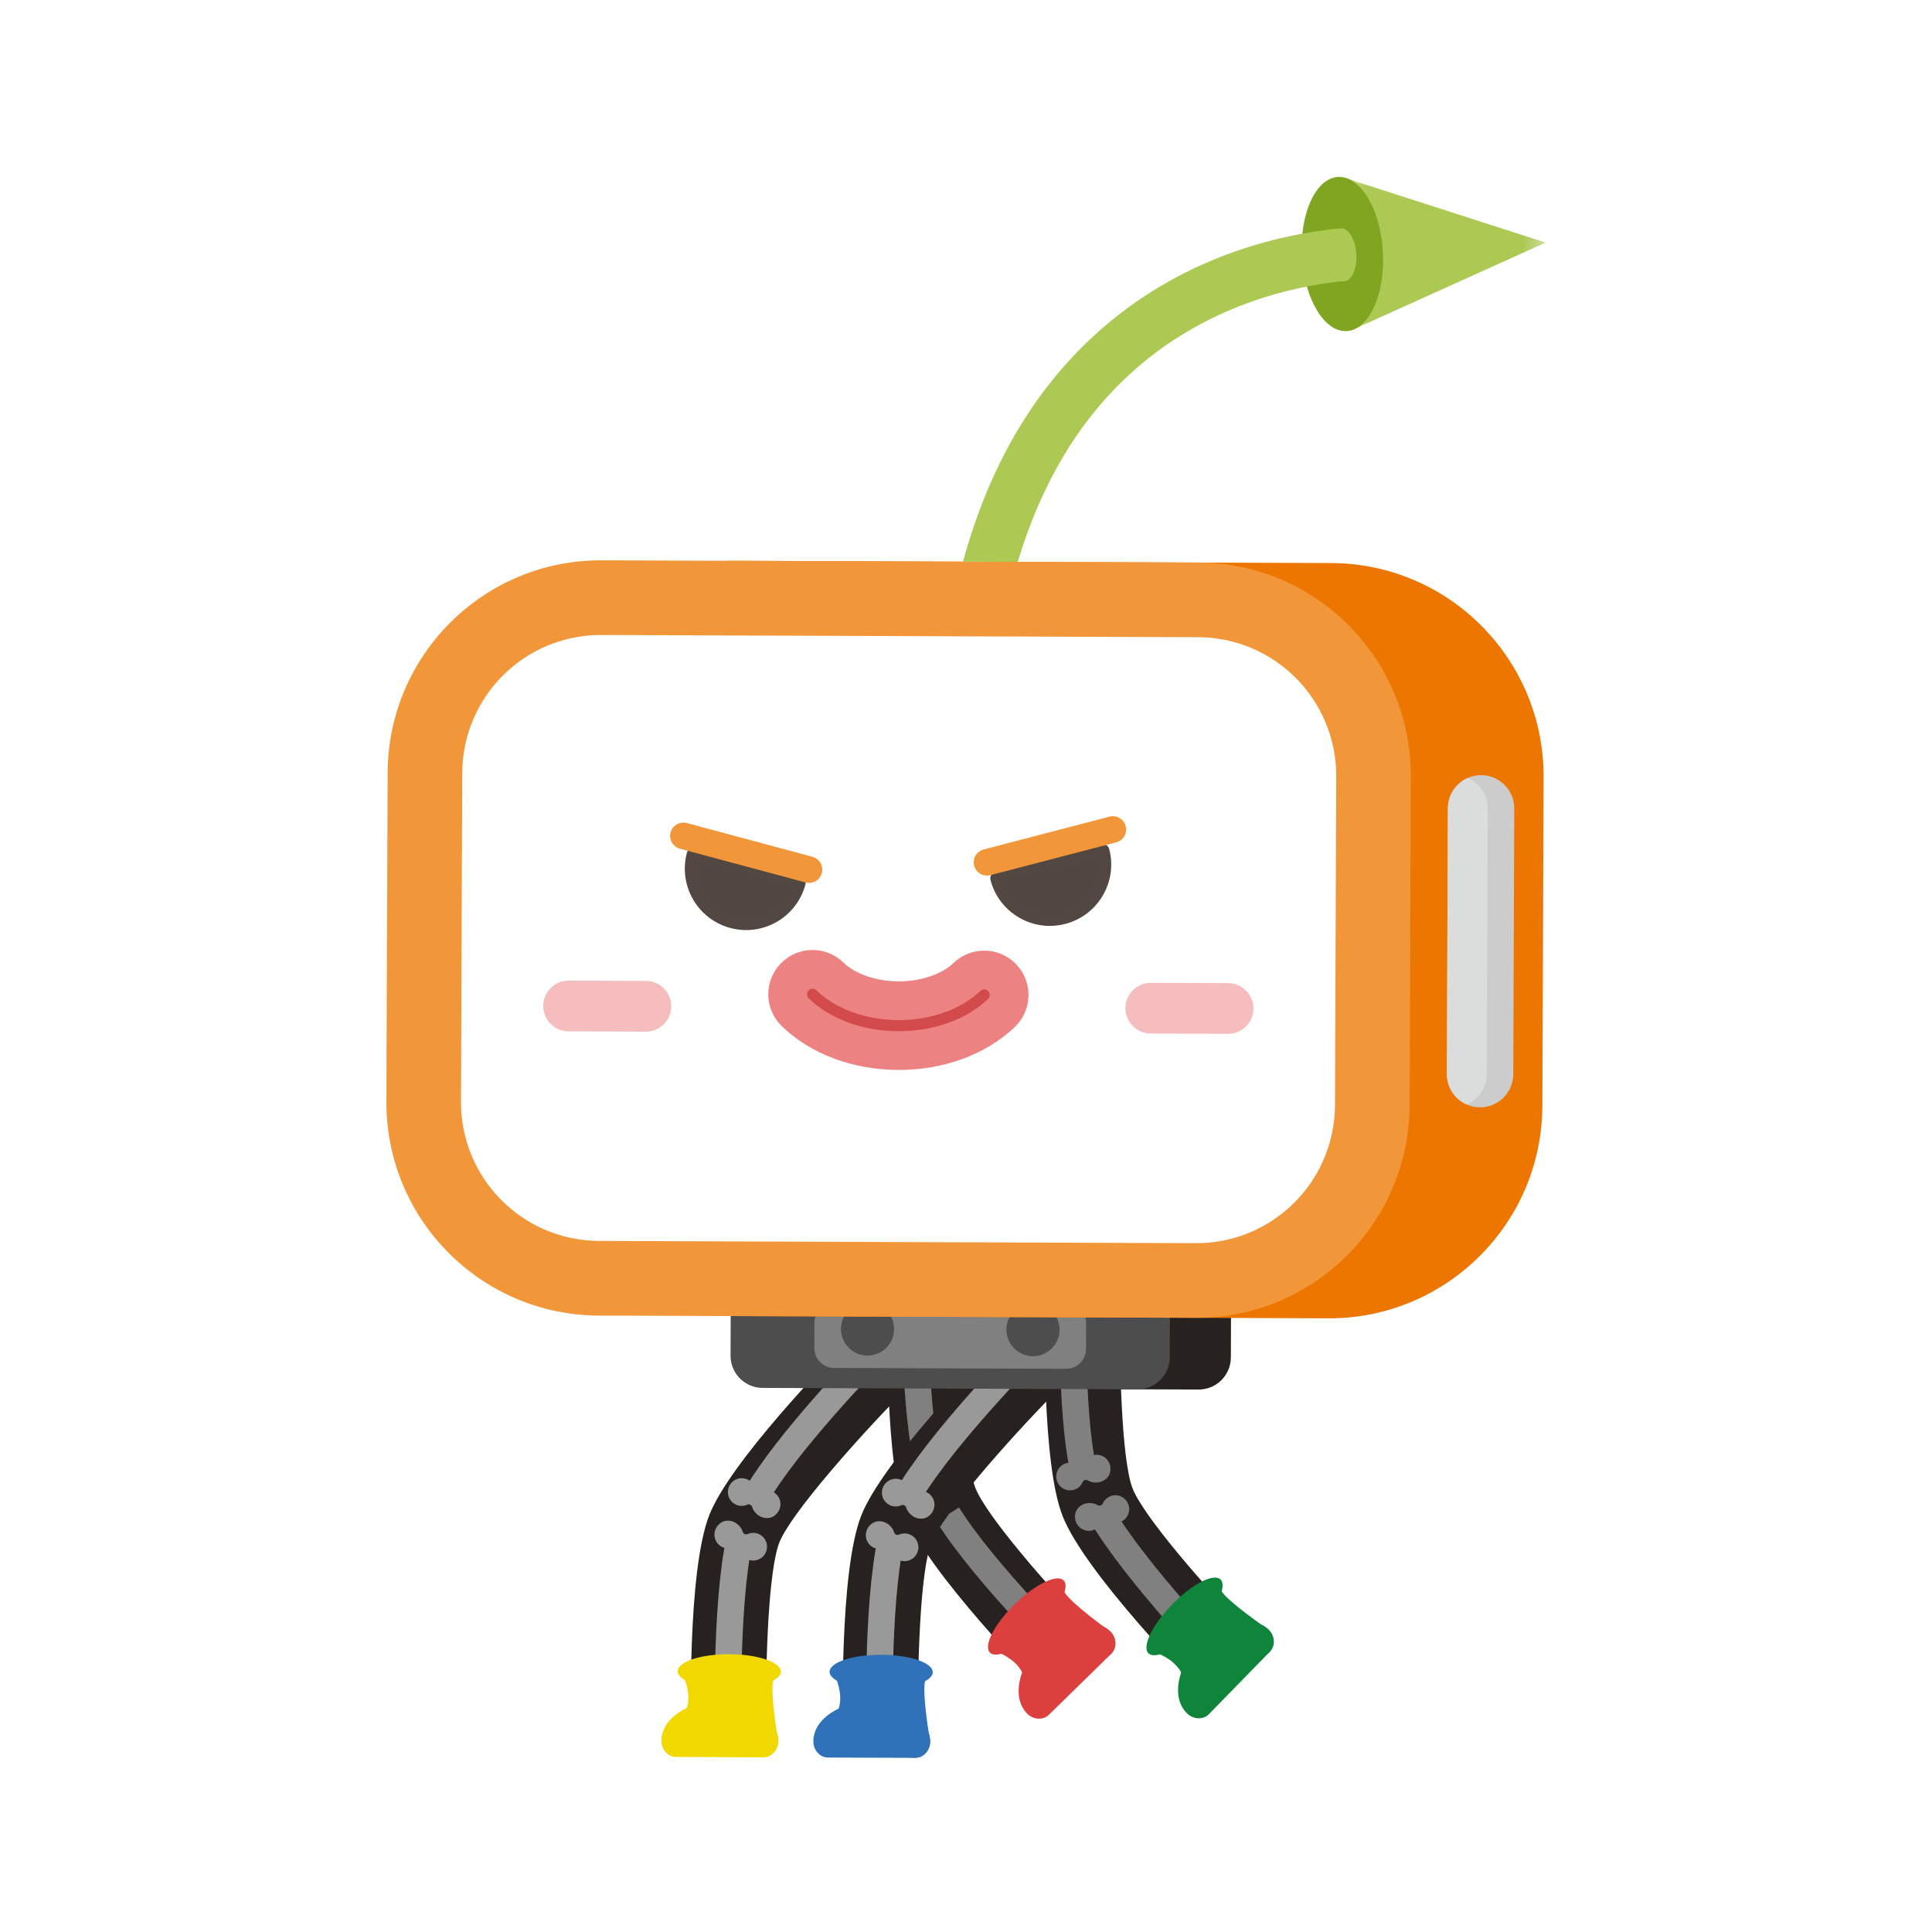 <?xml version="1.0" encoding="UTF-8"?>
<svg width="100px" height="100px" viewBox="0 0 100 100" version="1.1" xmlns="http://www.w3.org/2000/svg" xmlns:xlink="http://www.w3.org/1999/xlink">
    <!-- Generator: Sketch 48.2 (47327) - http://www.bohemiancoding.com/sketch -->
    <title>Neuron funny touch万圣节装扮（2）</title>
    <desc>Created with Sketch.</desc>
    <defs>
        <polygon id="path-1" points="10.65 7.993 10.65 0.015 0.081 0.015 0.081 7.993 10.65 7.993"></polygon>
    </defs>
    <g id="裁剪面板" stroke="none" stroke-width="1" fill="none" fill-rule="evenodd">
        <g id="Neuron-funny-touch万圣节装扮（2）">
            <g id="Page-1" transform="translate(20, 9)">
                <path d="M42.04,62.922 L22.631,62.849 C21.713,62.846 20.971,62.098 20.974,61.179 L20.982,59.016 C20.986,58.097 21.733,57.355 22.652,57.359 L42.06,57.431 C42.979,57.435 43.72,58.183 43.717,59.102 L43.709,61.264 C43.705,62.183 42.958,62.926 42.04,62.922" id="Fill-1" fill="#27221F"></path>
                <path d="M18.533,81.63 L15.791,81.712 C15.745,80.17 15.573,72.327 16.715,69.415 C17.785,66.687 22.866,61.442 23.873,60.418 L26.647,63.152 C24.373,65.462 20.913,69.375 20.34,70.838 C19.777,72.271 19.611,76.973 19.658,80.457 C19.667,81.089 19.166,81.611 18.533,81.63" id="Fill-5" fill="#27221F"></path>
                <path d="M19.1,68.487 C20.732,65.638 24.896,61.342 25.798,60.425" id="Stroke-7" stroke="#999999" stroke-width="1.375"></path>
                <path d="M17.715,81.719 C17.675,80.37 17.538,74.197 18.27,70.723" id="Stroke-9" stroke="#999999" stroke-width="1.375"></path>
                <path d="M19.993,68.209 C19.707,68.07 19.322,68.139 19.093,68.357 C19.157,68.007 18.956,67.641 18.577,67.536 C18.305,67.461 18.003,67.559 17.83,67.783 C17.54,68.158 17.677,68.679 18.079,68.874 C18.275,68.969 18.491,68.965 18.676,68.884 C18.779,68.838 18.896,68.889 18.929,68.996 C19.042,69.363 19.453,69.664 19.878,69.553 C19.975,69.528 20.065,69.477 20.139,69.41 C20.558,69.035 20.436,68.424 19.993,68.209" id="Fill-11" fill="#999999"></path>
                <path d="M17.383,71.076 C17.67,71.215 18.054,71.146 18.283,70.929 C18.219,71.279 18.42,71.644 18.799,71.749 C19.072,71.825 19.373,71.726 19.547,71.503 C19.837,71.128 19.699,70.607 19.297,70.412 C19.102,70.317 18.885,70.32 18.7,70.402 C18.598,70.447 18.48,70.397 18.447,70.289 C18.334,69.923 17.923,69.622 17.498,69.732 C17.402,69.758 17.312,69.809 17.237,69.876 C16.819,70.25 16.94,70.861 17.383,71.076" id="Fill-13" fill="#999999"></path>
                <path d="M20.415,77.523 C20.413,78.016 19.217,78.411 17.743,78.405 C16.269,78.4 15.076,77.996 15.078,77.503 C15.079,77.01 16.276,76.616 17.749,76.621 C19.224,76.627 20.417,77.031 20.415,77.523" id="Fill-15" fill="#F1D800"></path>
                <path d="M19.395,81.957 C19.862,81.958 20.276,81.597 20.281,81.13 C20.281,81.127 20.281,81.124 20.281,81.121 C20.286,79.983 18.704,79.054 16.749,79.046 C14.794,79.039 19.395,81.957 19.395,81.957" id="Fill-17" fill="#F1D800"></path>
                <path d="M19.524,81.957 C19.923,81.959 20.277,81.598 20.281,81.13 C20.281,81.127 20.281,81.124 20.281,81.121 C20.286,79.983 18.936,79.054 17.266,79.048 C15.597,79.042 14.24,79.96 14.236,81.099 L14.236,81.108 C14.237,81.575 14.588,81.939 14.986,81.94 L19.524,81.957 Z" id="Fill-19" fill="#F1D800"></path>
                <path d="M15.44,77.919 C15.44,77.919 15.867,78.969 15.434,79.624 C15.001,80.279 17.724,80.909 17.724,80.909 L20.102,81.092 L20.281,81.121 C20.281,81.121 19.835,78.55 20.03,77.937 C20.224,77.323 18.606,76.897 18.606,76.897 L16.636,76.889 L15.44,77.919 Z" id="Fill-21" fill="#F1D800"></path>
                <path d="M34.212,79.405 C34.001,79.615 33.603,79.587 33.329,79.314 C33.328,79.312 33.326,79.31 33.324,79.308 C32.662,78.639 32.845,77.384 33.733,76.506 C34.62,75.628 35.876,75.46 36.538,76.129 C36.54,76.131 36.541,76.133 36.543,76.135 C36.813,76.411 36.837,76.809 36.625,77.019 L34.212,79.405 Z" id="Fill-23" fill="#333333"></path>
                <path d="M36.523,77.141 L34.573,79.072 C33.488,77.976 28.017,72.359 26.866,69.449 C25.789,66.724 25.928,59.421 25.967,57.985 L29.859,58.091 C29.772,61.332 29.909,66.555 30.487,68.016 C31.052,69.448 34.136,73 36.545,75.515 C36.983,75.972 36.972,76.695 36.523,77.141" id="Fill-25" fill="#27221F"></path>
                <path d="M28.103,67.205 C27.303,64.02 27.322,58.035 27.336,56.75" id="Stroke-27" stroke="#808080" stroke-width="1.375"></path>
                <path d="M36.281,77.695 C35.316,76.751 30.937,72.401 29.056,69.392" id="Stroke-29" stroke="#808080" stroke-width="1.375"></path>
                <path d="M35.054,72.803 C35.399,73.155 34.823,74.277 33.769,75.308 C32.715,76.339 31.582,76.889 31.238,76.537 C30.893,76.184 31.469,75.063 32.523,74.032 C33.577,73.001 34.71,72.451 35.054,72.803" id="Fill-31" fill="#DC403E"></path>
                <path d="M37.437,76.678 C37.771,76.351 37.813,75.803 37.489,75.467 C37.487,75.465 37.484,75.463 37.483,75.46 C36.687,74.646 34.909,75.095 33.511,76.462 C32.113,77.83 37.437,76.678 37.437,76.678" id="Fill-33" fill="#DC403E"></path>
                <path d="M37.529,76.588 C37.814,76.309 37.813,75.803 37.489,75.467 C37.487,75.465 37.485,75.463 37.482,75.46 C36.687,74.646 35.074,74.933 33.88,76.101 C32.687,77.268 32.364,78.875 33.159,79.689 L33.165,79.696 C33.494,80.028 33.999,80.041 34.284,79.762 L37.529,76.588 Z" id="Fill-35" fill="#DC403E"></path>
                <path d="M31.788,76.578 C31.788,76.578 32.828,77.026 32.979,77.797 C33.13,78.568 35.511,77.105 35.511,77.105 L37.334,75.566 L37.482,75.46 C37.482,75.46 35.361,73.942 35.07,73.368 C34.778,72.795 33.326,73.627 33.326,73.627 L31.918,75.004 L31.788,76.578 Z" id="Fill-37" fill="#DC403E"></path>
                <path d="M42.35,79.436 C42.138,79.646 41.741,79.618 41.467,79.344 C41.466,79.343 41.464,79.341 41.462,79.339 C40.8,78.669 40.983,77.414 41.871,76.537 C42.758,75.659 44.014,75.49 44.676,76.16 L44.681,76.165 C44.951,76.442 44.975,76.84 44.763,77.05 L42.35,79.436 Z" id="Fill-39" fill="#333333"></path>
                <path d="M44.661,77.171 L42.711,79.103 C41.626,78.006 36.155,72.389 35.004,69.48 C33.927,66.755 34.066,59.452 34.105,58.016 L37.997,58.121 C37.91,61.363 38.047,66.585 38.625,68.047 C39.19,69.478 42.274,73.03 44.684,75.545 C45.121,76.002 45.11,76.726 44.661,77.171" id="Fill-41" fill="#27221F"></path>
                <path d="M36.084,67.135 C35.367,63.931 35.543,57.949 35.59,56.664" id="Stroke-43" stroke="#808080" stroke-width="1.375"></path>
                <path d="M43.985,77.836 C43.045,76.868 38.782,72.404 36.979,69.347" id="Stroke-45" stroke="#808080" stroke-width="1.375"></path>
                <path d="M36.555,66.328 C36.25,66.419 36.014,66.729 35.991,67.044 C35.802,66.743 35.407,66.609 35.057,66.787 C34.804,66.915 34.648,67.192 34.671,67.474 C34.71,67.947 35.163,68.238 35.591,68.111 C35.8,68.049 35.957,67.9 36.038,67.715 C36.083,67.612 36.204,67.57 36.301,67.627 C36.632,67.821 37.138,67.766 37.377,67.398 C37.431,67.313 37.463,67.215 37.473,67.115 C37.529,66.556 37.027,66.187 36.555,66.328" id="Fill-47" fill="#808080"></path>
                <path d="M36.563,70.206 C36.868,70.115 37.105,69.805 37.128,69.49 C37.317,69.791 37.711,69.925 38.062,69.747 C38.314,69.619 38.47,69.342 38.447,69.06 C38.408,68.587 37.955,68.296 37.527,68.423 C37.319,68.485 37.161,68.634 37.08,68.819 C37.035,68.922 36.914,68.964 36.817,68.907 C36.487,68.713 35.98,68.768 35.742,69.136 C35.687,69.221 35.655,69.319 35.645,69.419 C35.589,69.978 36.091,70.347 36.563,70.206" id="Fill-49" fill="#808080"></path>
                <path d="M43.176,72.756 C43.528,73.1 42.979,74.235 41.949,75.29 C40.919,76.345 39.799,76.921 39.446,76.577 C39.094,76.233 39.643,75.098 40.673,74.043 C41.703,72.988 42.823,72.412 43.176,72.756" id="Fill-51" fill="#0F843B"></path>
                <path d="M45.648,76.574 C45.974,76.24 46.003,75.692 45.671,75.363 C45.669,75.36 45.667,75.358 45.665,75.356 C44.851,74.561 43.083,75.05 41.717,76.45 C40.351,77.849 45.648,76.574 45.648,76.574" id="Fill-53" fill="#0F843B"></path>
                <path d="M45.738,76.482 C46.016,76.197 46.003,75.691 45.671,75.363 C45.669,75.36 45.667,75.358 45.665,75.356 C44.85,74.561 43.245,74.885 42.078,76.08 C40.912,77.275 40.626,78.889 41.441,79.684 C41.443,79.687 41.445,79.688 41.447,79.691 C41.783,80.015 42.288,80.016 42.567,79.731 L45.738,76.482 Z" id="Fill-55" fill="#0F843B"></path>
                <path d="M39.998,76.606 C39.998,76.606 41.047,77.03 41.216,77.797 C41.385,78.564 43.732,77.046 43.732,77.046 L45.518,75.465 L45.665,75.356 C45.665,75.356 43.509,73.887 43.204,73.321 C42.9,72.754 41.467,73.62 41.467,73.62 L40.091,75.03 L39.998,76.606 Z" id="Fill-57" fill="#0F843B"></path>
                <path d="M23.163,81.739 C22.865,81.747 22.593,81.455 22.58,81.069 L22.58,81.062 C22.552,80.12 23.541,79.327 24.789,79.291 C26.036,79.255 27.069,79.989 27.097,80.93 C27.097,80.933 27.097,80.935 27.097,80.938 C27.106,81.324 26.852,81.632 26.554,81.64 L23.163,81.739 Z" id="Fill-59" fill="#27221F"></path>
                <path d="M26.396,81.66 L23.654,81.742 C23.608,80.199 23.436,72.357 24.578,69.444 C25.648,66.716 30.729,61.471 31.736,60.448 L34.51,63.181 C32.236,65.492 28.776,69.405 28.203,70.867 C27.641,72.301 27.474,77.003 27.521,80.486 C27.53,81.119 27.029,81.641 26.396,81.66" id="Fill-61" fill="#27221F"></path>
                <path d="M26.935,68.516 C28.567,65.668 32.731,61.371 33.633,60.455" id="Stroke-63" stroke="#999999" stroke-width="1.375"></path>
                <path d="M25.55,81.749 C25.51,80.399 25.374,74.226 26.105,70.753" id="Stroke-65" stroke="#999999" stroke-width="1.375"></path>
                <path d="M25.218,71.106 C25.505,71.245 25.889,71.176 26.118,70.958 C26.054,71.308 26.255,71.674 26.634,71.779 C26.907,71.854 27.208,71.756 27.382,71.532 C27.672,71.157 27.534,70.636 27.132,70.441 C26.937,70.346 26.72,70.35 26.535,70.431 C26.433,70.477 26.315,70.426 26.282,70.319 C26.169,69.952 25.758,69.651 25.333,69.762 C25.237,69.787 25.147,69.838 25.072,69.905 C24.654,70.28 24.775,70.891 25.218,71.106" id="Fill-67" fill="#999999"></path>
                <path d="M28.278,77.553 C28.276,78.045 27.08,78.44 25.606,78.435 C24.132,78.429 22.939,78.025 22.941,77.533 C22.942,77.04 24.139,76.645 25.613,76.651 C27.087,76.656 28.28,77.06 28.278,77.553" id="Fill-69" fill="#2F72B9"></path>
                <path d="M27.259,81.986 C27.725,81.988 28.139,81.627 28.144,81.16 C28.144,81.157 28.144,81.154 28.144,81.151 C28.149,80.012 26.567,79.083 24.612,79.076 C22.657,79.069 27.259,81.986 27.259,81.986" id="Fill-71" fill="#2F72B9"></path>
                <path d="M27.387,81.987 C27.786,81.988 28.14,81.627 28.144,81.16 C28.144,81.157 28.144,81.154 28.144,81.151 C28.149,80.012 26.799,79.084 25.129,79.078 C23.46,79.071 22.103,79.989 22.099,81.128 C22.099,81.131 22.099,81.134 22.099,81.137 C22.1,81.604 22.451,81.968 22.849,81.97 L27.387,81.987 Z" id="Fill-73" fill="#2F72B9"></path>
                <path d="M23.303,77.949 C23.303,77.949 23.73,78.998 23.297,79.653 C22.864,80.309 25.587,80.939 25.587,80.939 L27.965,81.121 L28.144,81.151 C28.144,81.151 27.698,78.579 27.893,77.966 C28.087,77.353 26.469,76.926 26.469,76.926 L24.5,76.919 L23.303,77.949 Z" id="Fill-75" fill="#2F72B9"></path>
                <path d="M27.965,68.239 C27.679,68.1 27.295,68.169 27.065,68.387 C27.129,68.037 26.929,67.671 26.55,67.566 C26.277,67.491 25.975,67.589 25.802,67.813 C25.512,68.188 25.65,68.709 26.051,68.904 C26.247,68.999 26.464,68.995 26.648,68.914 C26.751,68.868 26.868,68.919 26.902,69.026 C27.015,69.393 27.426,69.694 27.85,69.583 C27.947,69.558 28.037,69.507 28.112,69.44 C28.53,69.065 28.408,68.454 27.965,68.239" id="Fill-77" fill="#999999"></path>
                <path d="M38.878,62.91 L19.47,62.838 C18.551,62.834 17.809,62.086 17.813,61.167 L17.821,59.005 C17.824,58.086 18.572,57.343 19.49,57.347 L38.899,57.42 C39.817,57.423 40.559,58.171 40.555,59.09 L40.547,61.253 C40.544,62.172 39.796,62.914 38.878,62.91" id="Fill-79" fill="#4D4D4D"></path>
                <path d="M35.18,61.849 L23.175,61.804 C22.607,61.802 22.149,61.339 22.151,60.771 L22.156,59.433 C22.158,58.865 22.62,58.406 23.188,58.408 L35.193,58.453 C35.761,58.455 36.22,58.918 36.217,59.486 L36.212,60.824 C36.21,61.392 35.748,61.851 35.18,61.849" id="Fill-81" fill="#808080"></path>
                <path d="M24.898,61.165 C24.139,61.162 23.526,60.544 23.529,59.785 C23.532,59.025 24.15,58.412 24.909,58.415 C25.668,58.417 26.281,59.035 26.278,59.795 L26.278,59.795 C26.275,60.555 25.658,61.168 24.898,61.165" id="Fill-83" fill="#4D4D4D"></path>
                <path d="M33.462,61.197 C32.703,61.194 32.09,60.576 32.092,59.817 C32.095,59.057 32.713,58.444 33.472,58.447 C34.231,58.449 34.844,59.068 34.842,59.827 C34.839,60.587 34.221,61.2 33.462,61.197" id="Fill-85" fill="#4D4D4D"></path>
                <path d="M6.873,48.038 C6.85,54.135 11.771,59.097 17.865,59.12 L48.758,59.236 C54.851,59.259 59.81,54.334 59.833,48.237 L59.896,31.225 C59.919,25.127 54.998,20.166 48.904,20.143 L18.011,20.027 C11.918,20.005 6.959,24.929 6.937,31.026 L6.873,48.038 Z" id="Fill-87" fill="#ED7600"></path>
                <g id="Group-91" transform="translate(49.35, 0.135)">
                    <mask id="mask-2" fill="white">
                        <use xlink:href="#path-1"></use>
                    </mask>
                    <g id="Clip-90"></g>
                    <polygon id="Fill-89" fill="#ACC953" mask="url(#mask-2)" points="10.65 3.421 0.53 7.993 0.081 0.015"></polygon>
                </g>
                <path d="M47.386,4.267 C47.511,6.47 48.55,8.203 49.708,8.137 C50.866,8.071 51.703,6.232 51.578,4.029 C51.454,1.826 50.414,0.093 49.256,0.159 C48.099,0.225 47.261,2.064 47.386,4.267" id="Fill-92" fill="#7FA521"></path>
                <path d="M48.76,4.236 C48.803,4.996 49.161,5.593 49.56,5.57 C49.959,5.547 50.247,4.914 50.204,4.155 C50.161,3.396 49.803,2.799 49.404,2.821 C49.005,2.844 48.717,3.477 48.76,4.236" id="Fill-94" fill="#ACC953"></path>
                <path d="M36.6,8.395 C41.064,4.28 46.241,3.123 49.363,2.82 C49.983,3.21 49.976,5.136 49.631,5.537 C46.925,5.803 42.339,6.807 38.445,10.398 C35.803,12.834 33.88,16.075 32.679,20.083 L29.846,20.072 C31.162,15.235 33.419,11.328 36.6,8.395" id="Fill-96" fill="#ACC953"></path>
                <path d="M56.667,31.122 C55.718,31.119 54.945,31.886 54.942,32.835 L54.89,46.589 C54.887,47.539 55.653,48.311 56.602,48.315 C57.551,48.319 58.323,47.552 58.327,46.602 L58.378,32.848 C58.382,31.899 57.615,31.126 56.667,31.122" id="Fill-98" fill="#CCCCCC"></path>
                <path d="M55.979,31.264 C55.371,31.527 54.944,32.13 54.942,32.835 L54.89,46.589 C54.888,47.294 55.31,47.901 55.915,48.168 C56.523,47.905 56.95,47.302 56.952,46.597 L57.004,32.843 C57.006,32.138 56.584,31.532 55.979,31.264" id="Fill-100" fill="#DBDCDC"></path>
                <path d="M0.064,31 L9e-05,48.013 C-0.023,54.11 4.898,59.071 10.992,59.094 L41.885,59.21 C47.979,59.233 52.937,54.308 52.96,48.211 L53.023,31.199 C53.046,25.102 48.125,20.141 42.032,20.118 L11.138,20.002 C5.045,19.979 0.087,24.903 0.064,31 L12.204,9.191" id="Fill-102" fill="#F29739"></path>
                <path d="M11.006,55.23 L41.9,55.346 C45.86,55.361 49.083,52.16 49.098,48.197 L49.162,31.185 C49.177,27.221 45.978,23.996 42.017,23.982 L11.124,23.866 C7.163,23.851 3.94,27.052 3.925,31.015 L3.862,48.027 C3.847,51.99 7.046,55.215 11.006,55.23" id="Fill-104" fill="#FFFFFF"></path>
                <path d="M37.081,35.033 C37.475,36.547 36.568,38.094 35.054,38.489 C33.541,38.883 31.994,37.975 31.6,36.461 L37.081,35.033 Z" id="Fill-106" fill="#514740"></path>
                <path d="M37.081,35.033 C37.475,36.547 36.568,38.094 35.054,38.489 C33.541,38.883 31.994,37.975 31.6,36.461 L37.081,35.033 Z" id="Stroke-108" stroke="#534741" stroke-width="0.687" stroke-linecap="round" stroke-linejoin="round"></path>
                <path d="M31.088,35.633 L37.6,33.935" id="Stroke-110" stroke="#F29739" stroke-width="1.375" stroke-linecap="round"></path>
                <path d="M15.886,35.228 C15.481,36.74 16.377,38.294 17.887,38.699 C19.397,39.105 20.95,38.209 21.356,36.698 L15.886,35.228 Z" id="Fill-112" fill="#514740"></path>
                <path d="M15.886,35.228 C15.481,36.74 16.377,38.294 17.887,38.699 C19.397,39.105 20.95,38.209 21.356,36.698 L15.886,35.228 Z" id="Stroke-114" stroke="#534741" stroke-width="0.687" stroke-linecap="round" stroke-linejoin="round"></path>
                <path d="M21.874,36.011 L15.374,34.265" id="Stroke-116" stroke="#F29739" stroke-width="1.375" stroke-linecap="round"></path>
                <path d="M26.486,46.38 C24.128,46.371 21.93,45.542 20.458,44.105 C19.552,43.221 19.534,41.769 20.418,40.863 C21.302,39.957 22.752,39.939 23.658,40.823 C24.136,41.289 25.135,41.79 26.504,41.795 C27.873,41.8 28.875,41.307 29.356,40.844 C30.269,39.967 31.719,39.996 32.596,40.908 C33.473,41.821 33.444,43.273 32.532,44.15 C31.049,45.576 28.845,46.389 26.486,46.38" id="Fill-118" fill="#ED8283"></path>
                <path d="M26.494,44.374 C24.651,44.367 22.961,43.746 21.858,42.669 C21.745,42.558 21.743,42.377 21.853,42.263 C21.963,42.15 22.145,42.148 22.258,42.259 C23.241,43.218 24.825,43.795 26.496,43.801 C28.167,43.807 29.755,43.243 30.745,42.29 C30.86,42.181 31.041,42.184 31.15,42.298 C31.26,42.413 31.256,42.594 31.143,42.704 C30.031,43.772 28.337,44.381 26.494,44.374" id="Fill-120" fill="#D34A4A"></path>
                <path d="M13.429,44.398 L9.424,44.383 C8.702,44.38 8.114,43.787 8.117,43.065 C8.119,42.343 8.712,41.755 9.434,41.758 L13.439,41.773 C14.16,41.775 14.749,42.368 14.746,43.09 C14.743,43.812 14.151,44.401 13.429,44.398" id="Fill-122" fill="#F5BDBD"></path>
                <path d="M43.564,44.511 L39.558,44.496 C38.837,44.493 38.248,43.9 38.251,43.178 C38.254,42.457 38.847,41.868 39.568,41.871 L43.573,41.886 C44.295,41.888 44.883,42.481 44.88,43.203 C44.878,43.925 44.285,44.514 43.564,44.511" id="Fill-124" fill="#F5BDBD"></path>
            </g>
        </g>
    </g>
</svg>
